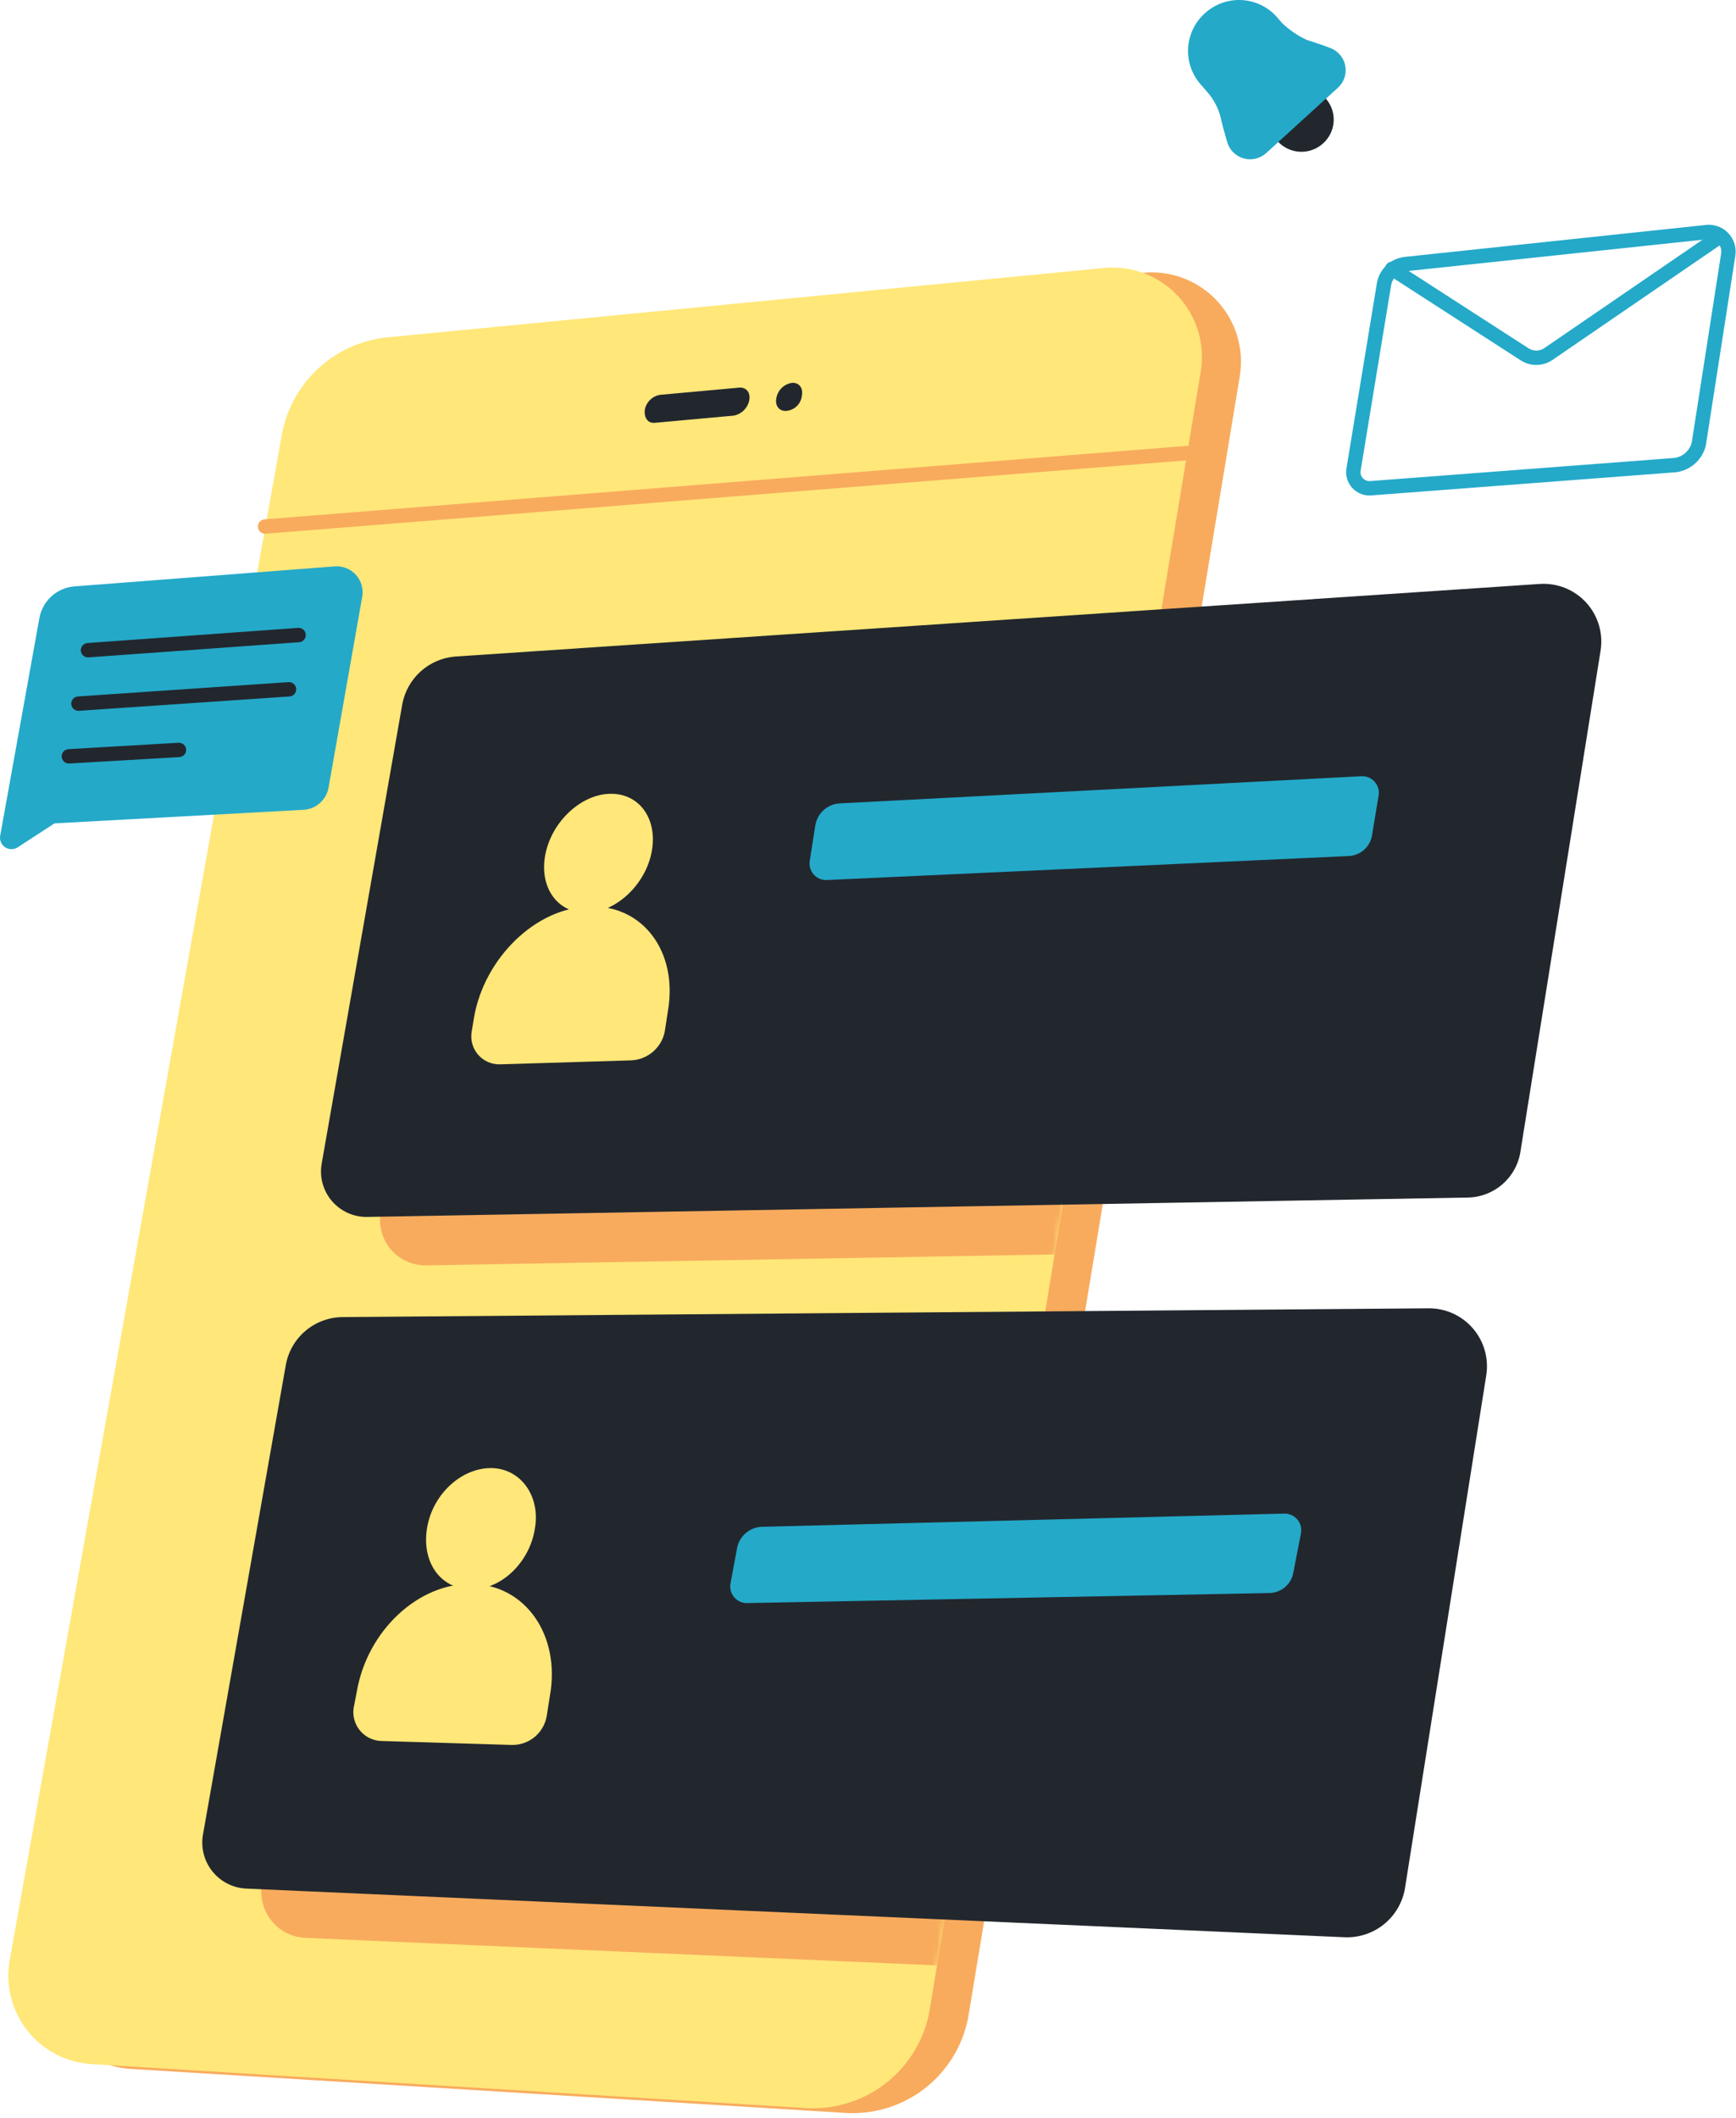 <svg width="314" height="383" viewBox="0 0 314 383" fill="none" xmlns="http://www.w3.org/2000/svg">
<path d="M152.837 382.033L23.717 374.083C21.445 373.959 19.225 373.352 17.206 372.303C15.187 371.253 13.416 369.785 12.009 367.996C10.603 366.207 9.594 364.139 9.051 361.93C8.507 359.72 8.441 357.42 8.857 355.183L58.056 79.473C58.894 74.879 61.199 70.681 64.624 67.508C68.05 64.335 72.412 62.358 77.056 61.873L206.757 49.323C209.22 49.085 211.706 49.416 214.022 50.291C216.337 51.166 218.421 52.561 220.111 54.369C221.801 56.178 223.053 58.35 223.77 60.719C224.488 63.089 224.65 65.591 224.247 68.033L175.247 364.033C174.44 369.293 171.691 374.059 167.542 377.391C163.393 380.724 158.146 382.38 152.837 382.033Z" fill="#F8AB5D"/>
<path d="M145.767 381.153L16.637 373.213C14.365 373.089 12.145 372.482 10.126 371.432C8.107 370.383 6.336 368.914 4.929 367.126C3.523 365.337 2.514 363.269 1.971 361.059C1.427 358.85 1.361 356.55 1.777 354.313L50.977 78.603C51.814 74.009 54.119 69.811 57.544 66.637C60.97 63.464 65.332 61.487 69.977 61.003L199.717 48.453C202.182 48.219 204.669 48.556 206.984 49.437C209.299 50.317 211.381 51.718 213.068 53.531C214.756 55.344 216.004 57.521 216.716 59.893C217.429 62.266 217.586 64.77 217.177 67.213L168.177 363.263C167.32 368.49 164.553 373.214 160.413 376.519C156.273 379.824 151.054 381.475 145.767 381.153Z" fill="#FFE779"/>
<mask id="mask0_607_360" style="mask-type:luminance" maskUnits="userSpaceOnUse" x="1" y="48" width="217" height="334">
<path d="M145.767 381.153L16.637 373.213C14.365 373.089 12.145 372.482 10.126 371.432C8.107 370.383 6.336 368.914 4.929 367.126C3.523 365.337 2.514 363.269 1.971 361.059C1.427 358.85 1.361 356.55 1.777 354.313L50.977 78.603C51.814 74.009 54.119 69.811 57.544 66.637C60.97 63.464 65.332 61.487 69.977 61.003L199.717 48.453C202.182 48.219 204.669 48.556 206.984 49.437C209.299 50.317 211.381 51.718 213.068 53.531C214.756 55.344 216.004 57.521 216.716 59.893C217.429 62.266 217.586 64.77 217.177 67.213L168.177 363.263C167.32 368.49 164.553 373.214 160.413 376.519C156.273 379.824 151.054 381.475 145.767 381.153Z" fill="white"/>
</mask>
<g mask="url(#mask0_607_360)">
<path d="M275.897 225.333L77.087 228.793C75.874 228.813 74.672 228.565 73.567 228.066C72.461 227.566 71.481 226.828 70.695 225.905C69.909 224.981 69.337 223.895 69.021 222.724C68.705 221.553 68.652 220.327 68.867 219.133L83.437 136.133C83.852 133.844 85.01 131.756 86.73 130.191C88.451 128.626 90.639 127.67 92.957 127.473L289.167 114.343C290.737 114.237 292.311 114.488 293.771 115.077C295.231 115.666 296.539 116.577 297.597 117.743C298.655 118.909 299.436 120.299 299.881 121.809C300.326 123.319 300.423 124.91 300.167 126.463L285.717 216.673C285.451 219.079 284.297 221.3 282.481 222.902C280.665 224.503 278.317 225.37 275.897 225.333Z" fill="#F8AB5D"/>
</g>
<mask id="mask1_607_360" style="mask-type:luminance" maskUnits="userSpaceOnUse" x="1" y="48" width="217" height="334">
<path d="M145.767 381.153L16.637 373.213C14.365 373.089 12.145 372.482 10.126 371.432C8.107 370.383 6.336 368.914 4.929 367.126C3.523 365.337 2.514 363.269 1.971 361.059C1.427 358.85 1.361 356.55 1.777 354.313L50.977 78.603C51.814 74.009 54.119 69.811 57.544 66.637C60.97 63.464 65.332 61.487 69.977 61.003L199.717 48.453C202.182 48.219 204.669 48.556 206.984 49.437C209.299 50.317 211.381 51.718 213.068 53.531C214.756 55.344 216.004 57.521 216.716 59.893C217.429 62.266 217.586 64.77 217.177 67.213L168.177 363.263C167.32 368.49 164.553 373.214 160.413 376.519C156.273 379.824 151.054 381.475 145.767 381.153Z" fill="white"/>
</mask>
<g mask="url(#mask1_607_360)">
<path d="M253.967 359.033L55.157 350.383C53.987 350.319 52.844 350.01 51.802 349.476C50.76 348.942 49.842 348.195 49.107 347.283C48.373 346.371 47.838 345.315 47.538 344.183C47.238 343.051 47.18 341.869 47.367 340.713L62.367 255.713C62.798 253.303 64.057 251.12 65.927 249.541C67.796 247.962 70.159 247.085 72.607 247.063L269.107 245.473C270.624 245.469 272.125 245.794 273.505 246.426C274.884 247.059 276.11 247.983 277.098 249.135C278.086 250.288 278.812 251.64 279.226 253.101C279.64 254.561 279.732 256.093 279.497 257.593L264.777 350.363C264.341 352.877 263.002 355.145 261.011 356.742C259.021 358.338 256.516 359.153 253.967 359.033Z" fill="#F8AB5D"/>
</g>
<path d="M47.947 95.203L214.727 81.923" stroke="#F8AB5D" stroke-width="2.6" stroke-linecap="round" stroke-linejoin="round"/>
<path d="M132.777 75.143L118.497 76.443C117.197 76.593 116.497 75.583 116.617 74.133C116.739 73.451 117.067 72.823 117.556 72.333C118.046 71.843 118.675 71.515 119.357 71.393L133.647 70.093C134.947 69.953 135.807 70.963 135.517 72.403C135.376 73.077 135.041 73.695 134.555 74.181C134.068 74.668 133.45 75.002 132.777 75.143Z" fill="#22272E"/>
<path d="M142.297 74.284C140.997 74.424 140.137 73.413 140.427 71.974C140.546 71.29 140.873 70.661 141.363 70.17C141.854 69.68 142.483 69.353 143.167 69.234C144.467 69.084 145.327 70.094 145.037 71.543C144.966 72.246 144.655 72.903 144.156 73.403C143.656 73.902 142.999 74.213 142.297 74.284Z" fill="#22272E"/>
<path d="M303.017 84.093L248.017 88.273C247.562 88.322 247.102 88.264 246.674 88.103C246.247 87.942 245.862 87.682 245.553 87.346C245.244 87.009 245.018 86.605 244.893 86.165C244.769 85.725 244.749 85.262 244.837 84.813L250.317 51.483C250.467 50.5 250.943 49.597 251.669 48.917C252.394 48.237 253.326 47.82 254.317 47.733L308.707 41.963C309.242 41.905 309.783 41.97 310.289 42.152C310.796 42.334 311.254 42.629 311.63 43.014C312.005 43.4 312.289 43.865 312.458 44.376C312.627 44.887 312.678 45.429 312.607 45.963L307.267 80.303C307.018 81.287 306.48 82.174 305.723 82.849C304.965 83.525 304.023 83.958 303.017 84.093Z" stroke="#24A9C9" stroke-width="2.6" stroke-linecap="round" stroke-linejoin="round"/>
<path d="M251.807 48.603L275.717 64.033C276.356 64.458 277.108 64.685 277.877 64.685C278.645 64.685 279.397 64.458 280.037 64.033L311.207 42.683" stroke="#24A9C9" stroke-width="2.6" stroke-linecap="round" stroke-linejoin="round"/>
<path d="M55.017 146.413L9.857 148.873L3.217 153.193C2.874 153.422 2.47 153.542 2.059 153.54C1.647 153.538 1.245 153.412 0.904 153.181C0.564 152.949 0.301 152.62 0.148 152.238C-0.005 151.855 -0.04 151.436 0.047 151.033L7.117 111.793C7.385 110.263 8.154 108.866 9.304 107.821C10.454 106.777 11.918 106.144 13.467 106.023L60.467 102.413C61.184 102.347 61.908 102.447 62.581 102.706C63.253 102.965 63.857 103.375 64.346 103.905C64.834 104.435 65.194 105.071 65.397 105.763C65.6 106.454 65.641 107.183 65.517 107.893L59.457 142.233C59.301 143.331 58.777 144.343 57.97 145.102C57.163 145.862 56.121 146.324 55.017 146.413Z" fill="#24A9C9"/>
<path d="M15.916 117.563L54.007 114.823" stroke="#22272E" stroke-width="2.6" stroke-linecap="round" stroke-linejoin="round"/>
<path d="M14.187 127.223L52.276 124.633" stroke="#22272E" stroke-width="2.6" stroke-linecap="round" stroke-linejoin="round"/>
<path d="M12.457 136.753L32.367 135.593" stroke="#22272E" stroke-width="2.6" stroke-linecap="round" stroke-linejoin="round"/>
<path d="M265.217 216.533L66.416 220.033C65.204 220.053 64.001 219.805 62.896 219.306C61.79 218.806 60.809 218.068 60.022 217.145C59.235 216.222 58.663 215.136 58.346 213.965C58.028 212.794 57.974 211.567 58.187 210.373L72.757 127.373C73.172 125.083 74.331 122.994 76.054 121.428C77.777 119.863 79.967 118.909 82.287 118.713L278.497 105.583C280.067 105.478 281.641 105.729 283.101 106.317C284.561 106.906 285.869 107.818 286.927 108.983C287.985 110.149 288.766 111.539 289.211 113.049C289.656 114.559 289.753 116.15 289.497 117.703L275.067 207.873C274.779 210.276 273.614 212.488 271.797 214.086C269.979 215.684 267.636 216.555 265.217 216.533Z" fill="#22272E"/>
<path d="M117.917 153.773C116.917 159.693 111.717 164.773 106.377 165.023C101.037 165.273 97.577 160.703 98.587 154.783C99.597 148.863 104.787 143.783 110.127 143.533C115.467 143.283 118.927 147.863 117.917 153.773Z" fill="#FFE779"/>
<path d="M114.167 191.723L90.507 192.443C89.752 192.473 89.001 192.335 88.307 192.037C87.613 191.739 86.995 191.29 86.497 190.723C86 190.155 85.635 189.483 85.431 188.757C85.227 188.03 85.188 187.267 85.317 186.523L85.746 183.923C87.617 173.253 96.856 164.163 106.517 163.923C116.187 163.493 122.677 172.003 120.807 182.823L120.227 186.573C119.934 187.983 119.179 189.256 118.081 190.189C116.983 191.122 115.606 191.662 114.167 191.723Z" fill="#FFE779"/>
<path d="M243.867 154.783L149.657 159.113C149.192 159.149 148.725 159.077 148.293 158.901C147.861 158.726 147.475 158.452 147.168 158.102C146.86 157.751 146.638 157.334 146.52 156.883C146.402 156.432 146.39 155.959 146.487 155.503L147.487 149.153C147.673 148.115 148.2 147.17 148.984 146.465C149.768 145.76 150.765 145.338 151.817 145.263L246.167 140.353C246.632 140.316 247.098 140.389 247.531 140.564C247.963 140.74 248.348 141.014 248.655 141.364C248.963 141.715 249.185 142.132 249.303 142.583C249.421 143.034 249.433 143.507 249.337 143.963L248.187 150.893C248.047 151.949 247.535 152.921 246.743 153.634C245.951 154.347 244.932 154.754 243.867 154.783Z" fill="#24A9C9"/>
<path d="M243.147 350.273L44.487 341.473C43.316 341.412 42.172 341.106 41.128 340.573C40.084 340.04 39.165 339.292 38.429 338.38C37.694 337.467 37.16 336.409 36.861 335.276C36.563 334.143 36.507 332.959 36.697 331.803L51.697 246.803C52.127 244.393 53.386 242.208 55.256 240.627C57.125 239.046 59.488 238.167 61.937 238.143L258.437 236.553C259.955 236.547 261.456 236.871 262.837 237.503C264.217 238.135 265.444 239.059 266.432 240.212C267.42 241.365 268.146 242.718 268.56 244.179C268.973 245.64 269.064 247.173 268.827 248.673L254.117 341.473C253.676 344.025 252.317 346.328 250.297 347.949C248.277 349.569 245.734 350.396 243.147 350.273Z" fill="#22272E"/>
<path d="M96.717 276.553C95.717 282.613 90.517 287.553 85.037 287.373C79.557 287.193 76.237 282.373 77.247 276.263C78.257 270.153 83.447 265.443 88.787 265.443C94.127 265.443 97.867 270.493 96.717 276.553Z" fill="#FFE779"/>
<path d="M92.526 315.503L68.867 314.783C68.144 314.746 67.438 314.561 66.791 314.237C66.144 313.913 65.572 313.458 65.111 312.902C64.649 312.345 64.308 311.699 64.109 311.003C63.911 310.308 63.859 309.579 63.956 308.863L64.537 305.863C66.416 294.863 75.647 286.233 85.317 286.383C94.977 286.523 101.466 295.613 99.447 306.723L98.876 310.333C98.613 311.813 97.828 313.149 96.662 314.098C95.496 315.046 94.029 315.545 92.526 315.503Z" fill="#FFE779"/>
<path d="M239.717 17.723C238.946 16.869 237.939 16.263 236.823 15.981C235.708 15.699 234.534 15.754 233.45 16.139C232.366 16.524 231.42 17.222 230.732 18.144C230.044 19.066 229.645 20.171 229.585 21.32C229.525 22.469 229.807 23.61 230.395 24.599C230.983 25.587 231.851 26.38 232.889 26.876C233.927 27.371 235.089 27.548 236.228 27.384C237.366 27.22 238.431 26.722 239.287 25.953C239.862 25.445 240.33 24.828 240.664 24.137C240.998 23.446 241.19 22.695 241.23 21.928C241.27 21.162 241.157 20.395 240.897 19.673C240.637 18.951 240.236 18.288 239.717 17.723Z" fill="#22272E"/>
<path d="M231.897 4.163L230.897 3.013C230.085 2.115 229.103 1.388 228.008 0.872C226.913 0.356 225.727 0.063 224.518 0.009C223.309 -0.045 222.101 0.142 220.964 0.558C219.828 0.974 218.785 1.611 217.897 2.433C216.998 3.245 216.27 4.227 215.755 5.322C215.239 6.418 214.947 7.604 214.894 8.814C214.841 10.023 215.028 11.231 215.446 12.367C215.864 13.504 216.503 14.546 217.327 15.433L218.327 16.593C219.501 17.911 220.342 19.492 220.777 21.203C221.067 22.503 221.497 24.093 221.927 25.533C222.107 26.255 222.471 26.917 222.984 27.457C223.496 27.996 224.138 28.394 224.849 28.613C225.56 28.831 226.316 28.862 227.042 28.702C227.769 28.543 228.442 28.199 228.997 27.703L235.487 21.783L241.987 15.873C242.539 15.376 242.952 14.743 243.185 14.038C243.419 13.332 243.465 12.578 243.319 11.85C243.172 11.121 242.839 10.444 242.351 9.883C241.863 9.322 241.238 8.899 240.537 8.653C239.097 8.083 237.657 7.653 236.357 7.213C234.711 6.45 233.204 5.42 231.897 4.163Z" fill="#24A9C9"/>
<path d="M229.526 288.038L135.234 289.849C134.768 289.873 134.303 289.788 133.876 289.601C133.449 289.414 133.071 289.13 132.773 288.771C132.475 288.413 132.264 287.99 132.158 287.536C132.052 287.082 132.053 286.609 132.161 286.155L133.331 279.834C133.545 278.802 134.097 277.871 134.9 277.188C135.702 276.504 136.71 276.108 137.763 276.062L232.211 273.675C232.676 273.651 233.141 273.736 233.568 273.923C233.996 274.11 234.373 274.394 234.672 274.753C234.97 275.111 235.18 275.534 235.286 275.988C235.393 276.442 235.391 276.915 235.283 277.369L233.948 284.265C233.78 285.317 233.243 286.275 232.432 286.967C231.622 287.658 230.591 288.038 229.526 288.038Z" fill="#24A9C9"/>
</svg>
